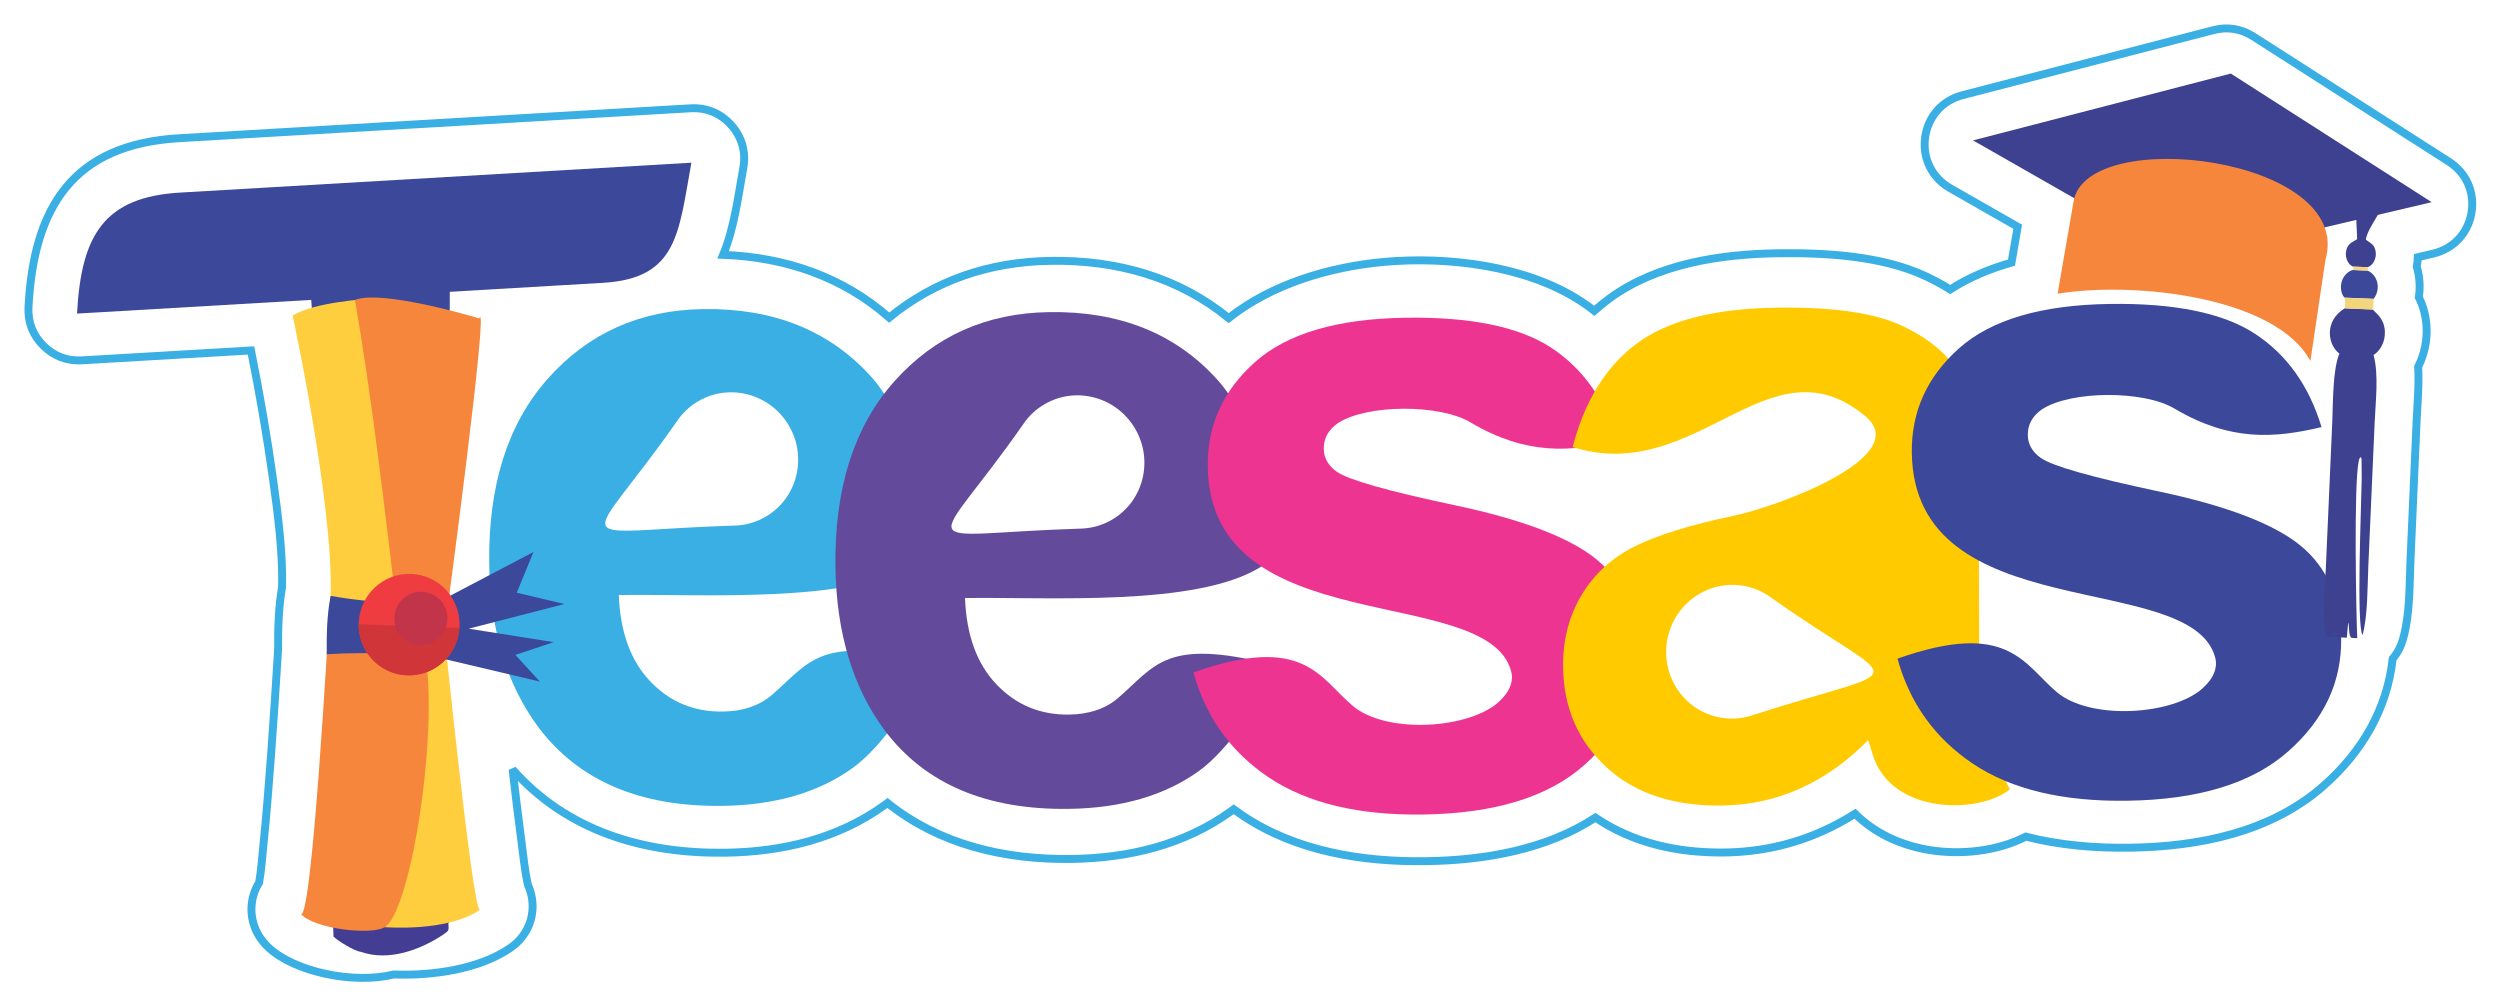 <svg width="88" height="35" viewBox="0 0 88 35" fill="none" xmlns="http://www.w3.org/2000/svg">
<path fill-rule="evenodd" clip-rule="evenodd" d="M36.978 9.182C39.334 9.146 41.49 9.762 43.249 11.197C44.781 9.991 46.805 9.393 48.719 9.219C50.955 9.017 53.718 9.347 55.633 10.594C55.801 10.703 55.964 10.818 56.12 10.94C56.288 10.789 56.464 10.646 56.648 10.511C58.316 9.285 60.547 8.946 62.568 8.915C64.233 8.891 66.236 9.001 67.767 9.714C68.069 9.855 68.364 10.013 68.647 10.19C69.309 9.765 70.041 9.459 70.805 9.244L71.023 7.982L68.647 6.625C68.004 6.257 67.666 5.574 67.764 4.84C67.862 4.105 68.367 3.535 69.085 3.349L77.911 1.061C78.409 0.932 78.886 1.008 79.32 1.286L86.199 5.689C86.816 6.084 87.119 6.77 86.996 7.492C86.872 8.214 86.358 8.761 85.645 8.928L85.107 9.054C85.102 9.167 85.09 9.279 85.07 9.388C85.172 9.734 85.198 10.103 85.143 10.466C85.299 10.774 85.391 11.113 85.414 11.502C85.442 11.987 85.337 12.48 85.119 12.912C85.157 13.541 85.094 14.167 85.065 14.812L84.849 19.73C84.808 20.646 84.835 21.61 84.586 22.497C84.512 22.759 84.388 22.991 84.224 23.183C84.029 24.938 83.166 26.443 81.801 27.652C79.941 29.299 77.399 29.803 74.983 29.839C73.757 29.857 72.504 29.755 71.309 29.449C70.294 29.973 69.007 30.097 67.926 29.923C66.909 29.759 65.985 29.328 65.298 28.643C64.938 28.871 64.561 29.075 64.169 29.252C63.08 29.741 61.924 29.989 60.729 30.007C59.088 30.032 57.495 29.687 56.159 28.78C54.416 29.913 52.262 30.283 50.202 30.313C47.969 30.346 45.64 29.976 43.751 28.714C43.641 28.64 43.532 28.564 43.426 28.486L43.32 28.563C41.683 29.742 39.732 30.205 37.738 30.235C35.315 30.271 33.041 29.71 31.24 28.264L31.132 28.344C29.495 29.523 27.544 29.985 25.55 30.015C22.645 30.059 19.956 29.245 18.043 27.084C18.14 27.922 18.241 28.76 18.352 29.596C18.413 30.055 18.474 30.676 18.584 31.149C18.616 31.221 18.645 31.297 18.669 31.375C18.896 32.128 18.625 32.907 17.98 33.356C16.881 34.121 15.226 34.352 13.855 34.302C12.467 34.648 10.37 34.221 9.446 33.347C9.295 33.208 9.168 33.045 9.069 32.863C8.752 32.28 8.79 31.597 9.121 31.067C9.198 30.63 9.238 30.085 9.276 29.706C9.38 28.678 9.462 27.645 9.538 26.614C9.631 25.36 9.713 24.105 9.79 22.85C9.784 22.106 9.806 21.394 9.93 20.661C9.958 19.448 9.781 18.084 9.614 16.891C9.403 15.379 9.14 13.844 8.835 12.336L2.888 12.684C2.363 12.715 1.9 12.54 1.527 12.169C1.154 11.799 0.975 11.336 1.003 10.811C1.185 7.295 2.565 5.083 6.307 4.865L24.305 3.812C24.87 3.779 25.37 3.986 25.745 4.41C26.119 4.834 26.265 5.355 26.164 5.912C25.98 6.921 25.85 8.008 25.454 8.97C27.657 9.055 29.663 9.743 31.3 11.18C32.898 9.873 34.819 9.214 36.978 9.182Z" stroke="#3AAFE4" stroke-width="0.279" stroke-miterlimit="2.613"/>
<path fill-rule="evenodd" clip-rule="evenodd" d="M11.665 31.92C13.116 31.972 14.298 31.967 15.831 31.794C15.8 31.945 15.86 32.405 15.782 32.51C15.8 32.746 15.811 32.756 15.624 32.883C14.761 33.465 13.646 33.839 12.712 33.507C12.484 33.485 11.905 33.129 11.74 32.969C11.725 32.723 11.733 32.202 11.665 31.92Z" fill="#433E93"/>
<path d="M23.835 14.818H23.836C24.024 14.539 24.276 14.297 24.587 14.118C25.696 13.476 27.123 13.867 27.775 14.992C28.426 16.117 28.055 17.55 26.946 18.192C26.615 18.384 26.256 18.484 25.898 18.499H25.893C25.869 18.5 25.845 18.501 25.821 18.501C19.743 18.695 20.554 19.523 23.835 14.818ZM27.177 24.457C26.723 24.849 26.138 25.037 25.445 25.047C24.436 25.062 23.582 24.71 22.895 23.99C22.202 23.269 21.832 22.255 21.781 20.945C24.759 20.901 29.959 21.262 32.213 19.836C32.655 18.218 32.236 15.008 30.661 13.256C29.197 11.635 27.225 10.842 24.745 10.88C22.533 10.913 20.714 11.724 19.293 13.319C17.872 14.908 17.179 17.093 17.221 19.864C17.256 22.189 17.837 24.103 18.961 25.611C20.38 27.491 22.547 28.409 25.452 28.366C27.283 28.339 28.812 27.899 30.018 27.03C31.038 26.296 32.365 24.43 32.58 23.284C28.846 22.347 28.502 23.308 27.177 24.457Z" fill="#3AAFE4"/>
<path d="M36.023 14.924C36.211 14.645 36.464 14.404 36.774 14.225C37.883 13.582 39.31 13.974 39.962 15.099C40.613 16.224 40.242 17.657 39.133 18.299C38.802 18.49 38.443 18.59 38.085 18.606H38.08C38.056 18.607 38.032 18.607 38.008 18.608C31.93 18.802 32.741 19.63 36.023 14.924ZM39.363 24.564C38.91 24.956 38.325 25.143 37.633 25.153C36.623 25.168 35.769 24.816 35.082 24.096C34.389 23.376 34.019 22.361 33.968 21.051C36.947 21.007 42.146 21.368 44.4 19.942C44.843 18.325 44.423 15.114 42.848 13.363C41.385 11.741 39.412 10.949 36.932 10.986C34.72 11.019 32.901 11.83 31.48 13.425C30.059 15.015 29.367 17.2 29.408 19.97C29.443 22.295 30.025 24.209 31.148 25.718C32.567 27.598 34.734 28.516 37.639 28.472C39.47 28.445 40.999 28.005 42.205 27.137C43.225 26.403 44.552 24.536 44.768 23.39C41.032 22.453 40.689 23.414 39.363 24.564Z" fill="#644A9B"/>
<path d="M42.01 23.669C45.913 22.291 46.45 23.867 47.623 24.852C48.753 25.801 51.466 25.681 52.628 24.815C53.01 24.514 53.321 24.096 53.19 23.62C52.332 20.495 42.606 22.621 42.514 16.433C42.492 14.978 43.048 13.75 44.177 12.745C45.306 11.74 47.071 11.22 49.471 11.184C51.758 11.15 53.466 11.5 54.588 12.23C55.711 12.965 56.495 14.059 56.936 15.519C55.299 15.905 53.738 16.042 51.749 14.861C50.674 14.222 48.102 14.226 47.088 14.898C46.753 15.134 46.591 15.437 46.597 15.803C46.601 16.119 46.751 16.386 47.049 16.601C47.456 16.891 48.842 17.283 51.213 17.785C53.583 18.287 55.241 18.917 56.187 19.682C57.128 20.452 57.606 21.546 57.627 22.952C57.65 24.482 57.031 25.813 55.764 26.933C54.502 28.053 52.615 28.634 50.103 28.671C47.826 28.706 46.015 28.27 44.67 27.372C43.33 26.474 42.441 25.241 42.01 23.669Z" fill="#ED3491"/>
<path fill-rule="evenodd" clip-rule="evenodd" d="M69.451 4.942L78.524 2.589L85.596 7.117L76.853 9.171L69.451 4.942Z" fill="#3D418F"/>
<path fill-rule="evenodd" clip-rule="evenodd" d="M81.855 9.148L81.326 12.709C80.115 10.445 75.129 9.892 72.428 10.339L72.991 7.084C73.46 4.373 82.893 5.535 81.855 9.148Z" fill="#F5863C"/>
<path d="M61.71 25.168C61.687 25.176 61.665 25.183 61.642 25.19L61.637 25.192C61.294 25.298 60.923 25.325 60.548 25.256C59.286 25.026 58.454 23.802 58.688 22.523C58.922 21.244 60.134 20.394 61.395 20.625C61.747 20.69 62.066 20.832 62.337 21.031C67.014 24.354 67.498 23.302 61.71 25.168ZM70.466 27.192C69.551 25.034 69.691 24.048 69.665 22.312L69.658 19.62C69.624 19.6 70.182 14.364 68.532 12.569C68.133 12.139 67.602 11.771 66.941 11.462C65.967 11.009 64.493 10.8 62.522 10.83C60.353 10.862 58.721 11.279 57.632 12.079C56.544 12.879 55.783 14.099 55.356 15.738C59.758 17.112 62.255 11.826 65.657 14.647C67.398 16.09 62.455 17.866 61.026 18.155C59.5 18.474 58.335 18.835 57.53 19.239C56.72 19.643 56.1 20.222 55.66 20.964C55.22 21.712 55.007 22.558 55.021 23.498C55.043 24.926 55.554 26.1 56.556 27.014C57.558 27.933 58.918 28.381 60.631 28.355C61.603 28.34 62.512 28.139 63.366 27.756C64.22 27.372 65.017 26.807 65.757 26.055C65.791 26.135 65.847 26.306 65.921 26.568C66.572 28.68 69.661 28.665 70.746 27.785C70.644 27.584 70.551 27.387 70.466 27.192Z" fill="#FFCB00"/>
<path d="M66.792 23.184C70.695 21.806 71.232 23.382 72.406 24.368C73.535 25.316 76.248 25.197 77.41 24.33C77.793 24.029 78.103 23.611 77.972 23.135C77.114 20.011 67.389 22.136 67.296 15.948C67.274 14.493 67.83 13.265 68.959 12.26C70.088 11.255 71.853 10.735 74.253 10.699C76.54 10.665 78.248 11.015 79.37 11.745C80.493 12.48 81.277 13.575 81.718 15.034C80.081 15.42 78.52 15.557 76.531 14.376C75.456 13.738 72.884 13.741 71.87 14.414C71.535 14.649 71.373 14.953 71.379 15.318C71.384 15.634 71.532 15.901 71.831 16.116C72.238 16.406 73.624 16.798 75.995 17.3C78.365 17.802 80.023 18.432 80.969 19.197C81.91 19.967 82.388 21.061 82.409 22.467C82.432 23.997 81.813 25.328 80.546 26.448C79.285 27.567 77.397 28.149 74.885 28.186C72.608 28.22 70.797 27.786 69.452 26.887C68.112 25.989 67.224 24.756 66.792 23.184Z" fill="#3C489A"/>
<path fill-rule="evenodd" clip-rule="evenodd" d="M83.531 10.894L82.537 10.851C81.79 11.308 81.944 12.151 82.346 12.445C82.107 13.025 82.125 14.181 82.095 14.875L81.869 20.004C81.848 20.487 81.71 22.086 81.915 22.416L82.131 22.41L82.148 22.194L82.195 22.321C82.199 22.345 82.202 22.394 82.205 22.428L82.608 22.447L82.655 21.911C82.703 22.028 82.659 22.382 82.775 22.455L82.975 22.463C82.942 21.776 82.843 17.037 83.03 16.221C83.053 16.119 83.061 16.12 83.103 16.094C83.124 16.13 83.111 16.096 83.126 16.154L83.132 16.874C83.115 17.868 82.942 21.993 83.161 22.354C83.348 21.689 83.333 20.651 83.365 19.925L83.588 14.868C83.621 14.117 83.737 13.18 83.549 12.494C83.762 12.37 83.971 12.046 83.947 11.654C83.918 11.158 83.573 10.994 83.531 10.894Z" fill="#3D418F"/>
<path fill-rule="evenodd" clip-rule="evenodd" d="M82.529 10.476L83.553 10.518C83.83 10.152 83.68 9.669 83.341 9.527L82.817 9.504C82.644 9.552 82.497 9.702 82.434 9.894C82.367 10.095 82.403 10.365 82.529 10.476Z" fill="#3C489A"/>
<path fill-rule="evenodd" clip-rule="evenodd" d="M82.82 9.383L83.346 9.405C83.51 9.344 83.658 9.129 83.625 8.873C83.591 8.604 83.455 8.57 83.279 8.438C83.34 7.872 84.467 6.798 83.784 6.554C83.724 6.532 83.656 6.527 83.592 6.534C82.741 6.627 82.967 7.788 82.971 8.419C82.801 8.534 82.633 8.561 82.582 8.847C82.539 9.091 82.664 9.314 82.82 9.383Z" fill="#3D418F"/>
<path fill-rule="evenodd" clip-rule="evenodd" d="M82.537 10.856L83.531 10.899L83.554 10.522L82.53 10.479C82.557 10.58 82.538 10.731 82.537 10.856Z" fill="#F3D67C"/>
<path fill-rule="evenodd" clip-rule="evenodd" d="M82.817 9.504L83.341 9.527L83.346 9.406L82.82 9.384C82.856 9.439 82.826 9.378 82.851 9.457C82.837 9.473 82.843 9.49 82.817 9.504Z" fill="#F3D67C"/>
<path fill-rule="evenodd" clip-rule="evenodd" d="M11 12.559C11.264 12.54 11.423 12.22 11.688 12.008C11.905 11.832 12.158 11.598 12.401 11.492C13.424 10.469 14.776 11.586 15.819 12.939C15.793 11.862 15.894 9.639 15.768 9.342C14.86 7.214 13.483 6.95 12.359 8.098C12.093 8.168 11.162 9.271 10.949 9.834C10.896 10.717 11.12 11.552 11 12.559Z" fill="#3C489A"/>
<path fill-rule="evenodd" clip-rule="evenodd" d="M10.3 11.106C10.3 11.106 11.978 18.86 11.584 21.642L13.996 21.714C13.996 21.714 13.642 11.616 12.943 10.524C12.943 10.524 11.081 10.628 10.3 11.106ZM16.89 32.026C16.623 32.021 15.568 21.581 15.568 21.581L13.993 21.623C13.993 21.623 14.565 30.584 13.54 32.636C13.54 32.636 15.751 32.819 16.89 32.026Z" fill="#FFCE3E"/>
<path fill-rule="evenodd" clip-rule="evenodd" d="M10.565 32.143C10.996 32.701 13.129 32.942 13.568 32.62C14.694 31.794 15.909 22.554 14.354 21.684L15.732 21.575C15.732 21.575 17.232 10.388 16.868 11.207C16.868 11.207 13.442 10.171 12.494 10.559C13.105 14.068 13.544 17.939 13.985 21.614L11.589 21.557C11.589 21.557 10.966 32.88 10.565 32.143Z" fill="#F5863C"/>
<path fill-rule="evenodd" clip-rule="evenodd" d="M11.637 20.975C13.242 21.258 14.575 21.265 16.198 21.105C16.169 21.812 16.14 22.518 16.111 23.224C14.549 23.038 13.153 22.924 11.501 23.03C11.495 22.327 11.505 21.677 11.637 20.975Z" fill="#3C489A"/>
<path fill-rule="evenodd" clip-rule="evenodd" d="M15.785 21.001L18.779 19.43L18.189 20.864L19.867 21.261L16.499 22.13L19.487 22.603L18.142 23.053L19.002 23.991L15.692 23.21C15.692 23.21 15.995 22.204 15.785 21.001Z" fill="#3C489A"/>
<path fill-rule="evenodd" clip-rule="evenodd" d="M14.474 20.201C13.494 20.164 12.667 20.933 12.626 21.92C12.586 22.906 13.347 23.736 14.327 23.774C15.308 23.811 16.135 23.042 16.176 22.055C16.216 21.069 15.454 20.239 14.474 20.201Z" fill="#EE3C41"/>
<path fill-rule="evenodd" clip-rule="evenodd" d="M12.625 21.971C12.614 22.933 13.366 23.733 14.328 23.77C15.289 23.807 16.104 23.067 16.172 22.106L12.625 21.971Z" fill="#CF3539"/>
<path fill-rule="evenodd" clip-rule="evenodd" d="M14.855 20.83C14.339 20.81 13.905 21.214 13.883 21.733C13.862 22.252 14.263 22.688 14.778 22.708C15.293 22.727 15.728 22.323 15.749 21.804C15.771 21.285 15.37 20.849 14.855 20.83Z" fill="#C2344A"/>
<path fill-rule="evenodd" clip-rule="evenodd" d="M6.339 6.779L24.337 5.727C23.886 8.205 23.854 9.796 21.236 9.955L3.201 11.01L2.712 11.038C2.856 8.268 3.672 6.935 6.339 6.779Z" fill="#3C489A"/>
</svg>

